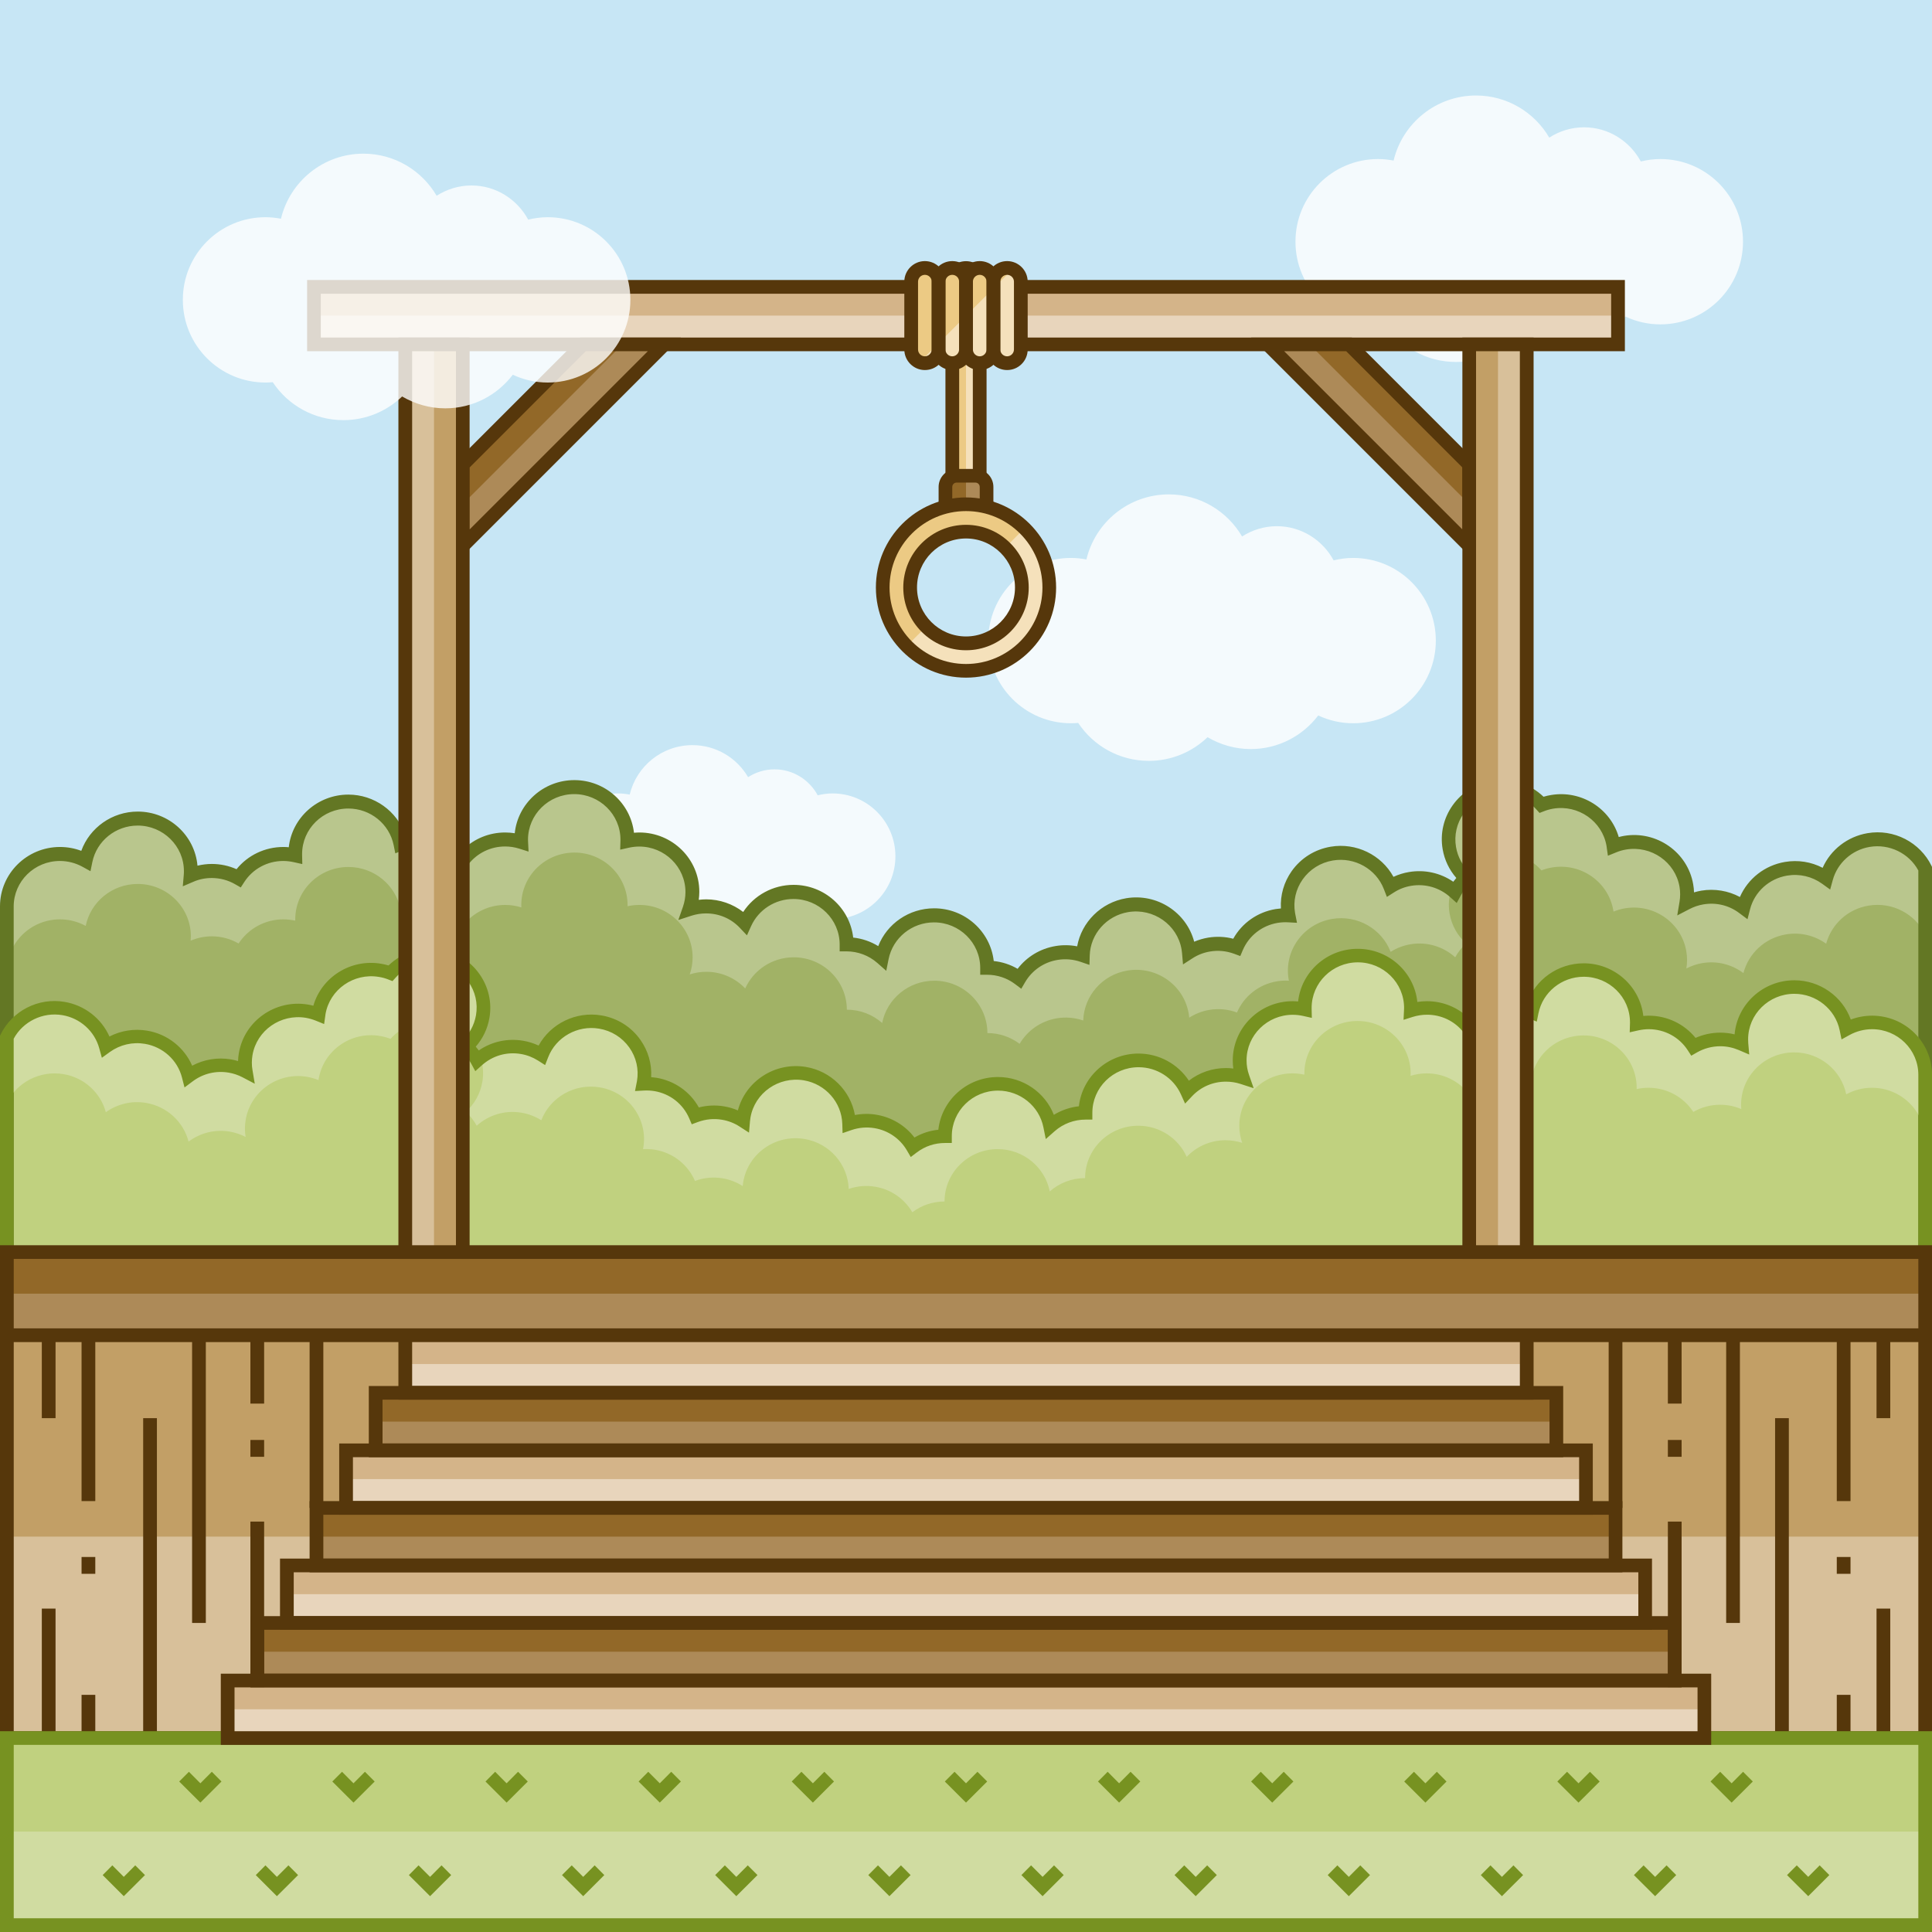 <?xml version="1.0" encoding="utf-8"?>
<!-- Generator: Adobe Illustrator 19.0.0, SVG Export Plug-In . SVG Version: 6.00 Build 0)  -->
<svg version="1.1" id="Layer_1" xmlns="http://www.w3.org/2000/svg" xmlns:xlink="http://www.w3.org/1999/xlink" x="0px" y="0px"
	 width="2800px" height="2800px" viewBox="0 0 2800 2800" enable-background="new 0 0 2800 2800" xml:space="preserve">
<rect id="XMLID_751_" fill="#C7E6F5" width="2800" height="2800"/>
<g id="XMLID_583_" opacity="0.8">
	<g id="XMLID_36_">
		<path id="XMLID_54_" fill="#FFFFFF" d="M1552,808.6c7.7,0,15.2,0.8,22.5,2.2c12.9-54.1,61.5-94.3,119.5-94.3
			c45.3,0,84.8,24.6,106.1,61c14.6-9.3,31.8-14.9,50.4-14.9c35.7,0,66.4,20.2,82.3,49.5c9.1-2.2,18.5-3.5,28.3-3.5
			c66.2,0,119.8,53.6,119.8,119.8c0,66.2-53.6,119.8-119.8,119.8c-18.1,0-35.2-4.1-50.6-11.3c-22.5,29.5-57.9,48.7-97.8,48.7
			c-22.9,0-44.2-6.4-62.6-17.2c-22.1,21.2-52.1,34.3-85.1,34.3c-42.8,0-80.4-21.8-102.4-55c-3.5,0.3-6.9,0.5-10.5,0.5
			c-66.2,0-119.8-53.6-119.8-119.8C1432.2,862.2,1485.8,808.6,1552,808.6z"/>
	</g>
</g>
<g id="XMLID_594_" opacity="0.8">
	<g id="XMLID_47_">
		<path id="XMLID_611_" fill="#FFFFFF" d="M1997.2,230.5c7.7,0,15.2,0.8,22.5,2.2c12.9-54.1,61.5-94.3,119.5-94.3
			c45.3,0,84.8,24.6,106.1,61c14.6-9.3,31.8-14.9,50.4-14.9c35.7,0,66.4,20.2,82.3,49.5c9.1-2.2,18.5-3.5,28.3-3.5
			c66.2,0,119.8,53.6,119.8,119.8c0,66.2-53.6,119.8-119.8,119.8c-18.1,0-35.2-4.1-50.6-11.3c-22.5,29.5-57.9,48.7-97.8,48.7
			c-22.9,0-44.2-6.4-62.6-17.2c-22.1,21.2-52.1,34.3-85.1,34.3c-42.8,0-80.4-21.8-102.4-55c-3.5,0.3-6.9,0.5-10.5,0.5
			c-66.2,0-119.8-53.6-119.8-119.8C1877.4,284.1,1931,230.5,1997.2,230.5z"/>
	</g>
</g>
<g id="XMLID_644_" opacity="0.8">
	<g id="XMLID_44_">
		<path id="XMLID_610_" fill="#FFFFFF" d="M895.5,1149.9c5.8,0,11.5,0.6,17.1,1.7c9.8-41.1,46.8-71.7,90.9-71.7
			c34.5,0,64.5,18.7,80.7,46.4c11.1-7.1,24.2-11.3,38.3-11.3c27.2,0,50.5,15.3,62.6,37.6c6.9-1.7,14.1-2.7,21.5-2.7
			c50.3,0,91.1,40.8,91.1,91.1c0,50.3-40.8,91.1-91.1,91.1c-13.8,0-26.8-3.1-38.5-8.6c-17.1,22.5-44,37-74.4,37
			c-17.4,0-33.6-4.8-47.6-13.1c-16.8,16.1-39.6,26.1-64.7,26.1c-32.5,0-61.2-16.6-77.9-41.8c-2.6,0.2-5.3,0.4-8,0.4
			c-50.3,0-91.1-40.8-91.1-91.1C804.4,1190.7,845.2,1149.9,895.5,1149.9z"/>
	</g>
</g>
<g id="XMLID_532_">
	<path id="XMLID_749_" fill="#A1B266" d="M86.9,1237.5c13.5,0,26.3,3.5,37.3,9.5c7.1-34.7,38.2-60.8,75.4-60.8c42.5,0,77,34,77,75.9
		c0,2.1-0.1,4.2-0.3,6.3c9.4-4,19.8-6.3,30.7-6.3c14.2,0,27.4,3.8,38.8,10.4c13.7-21,37.6-35,64.8-35c5.9,0,11.7,0.7,17.3,1.9
		c0-0.6,0-1.3,0-1.9c0-41.9,34.5-75.9,77-75.9c37.3,0,68.5,26.2,75.5,61.1c9.3-3.9,19.5-6.1,30.2-6.1c24.7,0,46.7,11.5,60.8,29.4
		c14.1-17.9,36.1-29.4,60.8-29.4c8.2,0,16,1.3,23.4,3.6c-0.1-1.2-0.1-2.4-0.1-3.6c0-41.9,34.5-75.9,77-75.9c42.5,0,77,34,77,75.9
		c0,0.7,0,1.3,0,1.9c5.6-1.3,11.3-1.9,17.3-1.9c42.5,0,77,34,77,75.9c0,8.7-1.5,17-4.2,24.8c7.6-2.5,15.7-3.8,24.1-3.8
		c22.2,0,42.2,9.3,56.3,24.1c12-26.6,39-45.1,70.3-45.1c42.5,0,77,34,77,75.9c19.7,0,37.6,7.3,51.2,19.3
		c6.9-34.9,38.1-61.3,75.5-61.3c42.5,0,77,34,77,75.9c17.6,0,33.7,5.8,46.7,15.6c11.1-18.9,30.3-33,53.8-37
		c13.3-2.2,26.5-0.9,38.4,3.2c1.1-35.4,27.3-66.3,64-72.4c41.9-7,81.7,20.8,88.8,62.1c0.4,2.1,0.6,4.2,0.8,6.2
		c8.6-5.5,18.4-9.5,29.2-11.3c14-2.3,27.7-0.8,40,3.8c9.9-23,31.1-40.7,57.9-45.2c5.9-1,11.7-1.3,17.4-0.9c-0.1-0.6-0.3-1.3-0.4-1.9
		c-7.1-41.3,21.1-80.6,63-87.6c36.8-6.2,72,14.5,84.8,47.7c8.5-5.4,18.2-9.2,28.7-11c24.4-4.1,48,3.6,64.9,18.9
		c4.1-7.5,9.4-14.3,15.8-20.1c-12.2-11-20.9-25.9-23.9-43.2c-7.1-41.3,21.1-80.6,63-87.6c27.3-4.6,53.6,5.6,70.7,24.7
		c4.8-1.9,9.9-3.3,15.3-4.2c41.9-7,81.7,20.8,88.8,62.1c0.1,0.6,0.2,1.3,0.3,1.9c5.3-2.2,10.8-3.8,16.7-4.8
		c41.9-7,81.7,20.8,88.8,62.1c1.5,8.6,1.4,17,0.1,25.1c7.1-3.7,14.8-6.4,23.1-7.8c21.9-3.7,43.2,2.2,59.6,14.5
		c7.3-28.2,30.7-50.9,61.7-56.1c21.3-3.6,42,1.9,58.2,13.5c7.6-27.8,30.8-50.1,61.4-55.2c34.5-5.8,67.5,12.1,82.1,41.6v1530.8H9.9
		V1313.4C9.9,1271.5,44.4,1237.5,86.9,1237.5z"/>
</g>
<g id="XMLID_508_">
	<path id="XMLID_748_" fill="#C0D17F" d="M2713.1,1481.7c-13.5,0-26.3,3.5-37.3,9.5c-7.1-34.7-38.2-60.8-75.4-60.8
		c-42.5,0-77,34-77,75.9c0,2.1,0.1,4.2,0.3,6.3c-9.4-4-19.8-6.3-30.7-6.3c-14.2,0-27.4,3.8-38.8,10.4c-13.7-21-37.6-35-64.8-35
		c-5.9,0-11.7,0.7-17.3,1.9c0-0.6,0-1.3,0-1.9c0-41.9-34.5-75.9-77-75.9c-37.3,0-68.5,26.2-75.5,61.1c-9.3-3.9-19.5-6.1-30.2-6.1
		c-24.7,0-46.7,11.5-60.8,29.4c-14.1-17.9-36.1-29.4-60.8-29.4c-8.2,0-16,1.3-23.4,3.6c0.1-1.2,0.1-2.4,0.1-3.6
		c0-41.9-34.5-75.9-77-75.9c-42.5,0-77,34-77,75.9c0,0.7,0,1.3,0,1.9c-5.6-1.3-11.3-1.9-17.3-1.9c-42.5,0-77,34-77,75.9
		c0,8.7,1.5,17,4.2,24.8c-7.6-2.5-15.7-3.8-24.1-3.8c-22.2,0-42.2,9.3-56.3,24.1c-12-26.6-39-45.1-70.3-45.1c-42.5,0-77,34-77,75.9
		c-19.7,0-37.6,7.3-51.2,19.3c-6.9-34.9-38.1-61.3-75.5-61.3c-42.5,0-77,34-77,75.9c-17.6,0-33.7,5.8-46.7,15.6
		c-11.1-18.9-30.3-33-53.8-37c-13.3-2.2-26.5-0.9-38.4,3.2c-1.1-35.4-27.3-66.3-64-72.4c-41.9-7-81.7,20.8-88.8,62.1
		c-0.4,2.1-0.6,4.2-0.8,6.2c-8.6-5.5-18.4-9.5-29.2-11.3c-14-2.3-27.7-0.8-40,3.8c-9.9-23-31.1-40.7-57.9-45.2
		c-5.9-1-11.7-1.3-17.4-0.9c0.1-0.6,0.3-1.3,0.4-1.9c7.1-41.3-21.1-80.6-63-87.6c-36.8-6.2-72,14.5-84.8,47.7
		c-8.5-5.4-18.2-9.2-28.7-11c-24.4-4.1-48,3.6-64.9,18.9c-4.1-7.5-9.4-14.3-15.8-20.1c12.2-11,20.9-25.9,23.9-43.2
		c7.1-41.3-21.1-80.6-63-87.6c-27.3-4.6-53.6,5.6-70.7,24.7c-4.8-1.9-9.9-3.3-15.3-4.2c-41.9-7-81.7,20.8-88.8,62.1
		c-0.1,0.6-0.2,1.3-0.3,1.9c-5.3-2.2-10.8-3.8-16.7-4.8c-41.9-7-81.7,20.8-88.8,62.1c-1.5,8.6-1.4,17-0.1,25.1
		c-7.1-3.7-14.8-6.4-23.1-7.8c-21.9-3.7-43.2,2.2-59.6,14.5c-7.3-28.2-30.7-50.9-61.7-56.1c-21.3-3.6-42,1.9-58.2,13.5
		c-7.6-27.8-30.8-50.1-61.4-55.2c-34.5-5.8-67.5,12.1-82.1,41.6v1286.6h2780.1V1557.6C2790.1,1515.7,2755.6,1481.7,2713.1,1481.7z"
		/>
</g>
<g id="XMLID_51_">
	<g id="XMLID_52_">
		<path id="XMLID_747_" fill="#B9C68D" d="M86.9,1332.4c13.5,0,26.3,3.5,37.3,9.5c7.1-34.7,38.2-60.8,75.4-60.8
			c42.5,0,77,34,77,75.9c0,2.1-0.1,4.2-0.3,6.3c9.4-4,19.8-6.3,30.7-6.3c14.2,0,27.4,3.8,38.8,10.4c13.7-21,37.6-35,64.8-35
			c5.9,0,11.7,0.7,17.3,1.9c0-0.6,0-1.3,0-1.9c0-41.9,34.5-75.9,77-75.9c37.3,0,68.5,26.2,75.5,61.1c9.3-3.9,19.5-6.1,30.2-6.1
			c24.7,0,46.7,11.5,60.8,29.4c14.1-17.9,36.1-29.4,60.8-29.4c8.2,0,16,1.3,23.4,3.6c-0.1-1.2-0.1-2.4-0.1-3.6
			c0-41.9,34.5-75.9,77-75.9c42.5,0,77,34,77,75.9c0,0.7,0,1.3,0,1.9c5.6-1.3,11.3-1.9,17.3-1.9c42.5,0,77,34,77,75.9
			c0,8.7-1.5,17-4.2,24.8c7.6-2.5,15.7-3.8,24.1-3.8c22.2,0,42.2,9.3,56.3,24.1c12-26.6,39-45.1,70.3-45.1c42.5,0,77,34,77,75.9
			c19.7,0,37.6,7.3,51.2,19.3c6.9-34.9,38.1-61.3,75.5-61.3c42.5,0,77,34,77,75.9c17.6,0,33.7,5.8,46.7,15.6
			c11.1-18.9,30.3-33,53.8-37c13.3-2.2,26.5-0.9,38.4,3.2c1.1-35.4,27.3-66.3,64-72.4c41.9-7,81.7,20.8,88.8,62.1
			c0.4,2.1,0.6,4.2,0.8,6.2c8.6-5.5,18.4-9.5,29.2-11.3c14-2.3,27.7-0.8,40,3.8c9.9-23,31.1-40.7,57.9-45.2c5.9-1,11.7-1.3,17.4-0.9
			c-0.1-0.6-0.3-1.3-0.4-1.9c-7.1-41.3,21.1-80.6,63-87.6c36.8-6.2,72,14.5,84.8,47.7c8.5-5.4,18.2-9.2,28.7-11
			c24.4-4.1,48,3.6,64.9,18.9c4.1-7.5,9.4-14.3,15.8-20.1c-12.2-11-20.9-25.9-23.9-43.2c-2.2-12.5-1.1-24.8,2.6-36
			c-16.4-12.3-37.6-18.1-59.5-14.4c-10.6,1.8-20.2,5.6-28.7,11c-12.8-33.2-48-53.9-84.8-47.7c-41.9,7-70.1,46.3-63,87.6
			c0.1,0.6,0.3,1.3,0.4,1.9c-5.7-0.3-11.5,0-17.4,0.9c-26.8,4.5-48,22.2-57.9,45.2c-12.4-4.6-26.1-6.1-40-3.8
			c-10.7,1.8-20.6,5.7-29.2,11.3c-0.2-2.1-0.4-4.2-0.8-6.2c-7.1-41.3-46.9-69.2-88.8-62.1c-36.7,6.2-62.9,37.1-64,72.4
			c-11.9-4.1-25.1-5.5-38.4-3.2c-23.5,3.9-42.7,18-53.8,37c-13-9.8-29.1-15.6-46.7-15.6c0-41.9-34.5-75.9-77-75.9
			c-37.4,0-68.6,26.3-75.5,61.3c-13.6-12-31.6-19.3-51.2-19.3c0-41.9-34.5-75.9-77-75.9c-31.4,0-58.3,18.5-70.3,45.1
			c-14-14.8-34-24.1-56.3-24.1c-8.4,0-16.5,1.4-24.1,3.8c2.7-7.8,4.2-16.1,4.2-24.8c0-41.9-34.5-75.9-77-75.9
			c-5.9,0-11.7,0.7-17.3,1.9c0-0.6,0-1.3,0-1.9c0-41.9-34.5-75.9-77-75.9c-42.5,0-77,34-77,75.9c0,1.2,0,2.4,0.1,3.6
			c-7.4-2.3-15.2-3.6-23.4-3.6c-24.7,0-46.7,11.5-60.8,29.4c-14.1-17.9-36.1-29.4-60.8-29.4c-10.7,0-20.9,2.2-30.2,6.1
			c-7-34.8-38.1-61.1-75.5-61.1c-42.5,0-77,34-77,75.9c0,0.7,0,1.3,0,1.9c-5.6-1.3-11.3-1.9-17.3-1.9c-27.2,0-51.1,14-64.8,35
			c-11.4-6.6-24.7-10.4-38.8-10.4c-10.9,0-21.3,2.2-30.7,6.3c0.2-2.1,0.3-4.2,0.3-6.3c0-41.9-34.5-75.9-77-75.9
			c-37.3,0-68.3,26.1-75.4,60.8c-11.1-6.1-23.8-9.5-37.3-9.5c-42.5,0-77,34-77,75.9v94.9C9.9,1366.4,44.4,1332.4,86.9,1332.4z"/>
	</g>
	<g id="XMLID_53_">
		<path id="XMLID_746_" fill="#B9C68D" d="M2708,1217.6c-30.6,5.1-53.9,27.5-61.4,55.2c-16.2-11.6-36.9-17.1-58.2-13.5
			c-30.9,5.2-54.4,27.9-61.7,56.1c-16.4-12.3-37.7-18.2-59.6-14.5c-8.3,1.4-16.1,4.1-23.1,7.8c1.4-8.1,1.4-16.6-0.1-25.1
			c-7.1-41.3-46.9-69.2-88.8-62.1c-5.9,1-11.4,2.6-16.7,4.8c-0.1-0.6-0.2-1.3-0.3-1.9c-7.1-41.3-46.9-69.2-88.8-62.1
			c-5.3,0.9-10.4,2.3-15.3,4.2c-17-19.1-43.4-29.3-70.7-24.7c-41.9,7-70.1,46.3-63,87.6c2.3,13.2,7.9,25,15.8,34.7
			c11.4-14,27.8-24.1,47.2-27.4c27.3-4.6,53.6,5.6,70.7,24.7c4.8-1.9,9.9-3.3,15.3-4.2c41.9-7,81.7,20.8,88.8,62.1
			c0.1,0.6,0.2,1.3,0.3,1.9c5.3-2.2,10.8-3.8,16.7-4.8c41.9-7,81.7,20.8,88.8,62.1c1.5,8.6,1.4,17,0.1,25.1
			c7.1-3.7,14.8-6.4,23.1-7.8c21.9-3.7,43.2,2.2,59.6,14.5c7.3-28.2,30.7-50.9,61.7-56.1c21.3-3.6,42,1.9,58.2,13.5
			c7.6-27.8,30.8-50.1,61.4-55.2c34.5-5.8,67.5,12.1,82.1,41.6v-94.9C2775.5,1229.7,2742.5,1211.8,2708,1217.6z"/>
	</g>
</g>
<g id="XMLID_48_">
	<path id="XMLID_607_" fill="#637724" d="M2800,2800H0V1313.4c0-47.3,39-85.9,86.9-85.9c10.6,0,21.1,1.9,30.9,5.6
		c12.2-33.6,44.8-56.9,81.8-56.9c45.4,0,82.7,34.5,86.6,78.4c6.8-1.6,13.7-2.5,20.8-2.5c12.4,0,24.6,2.6,35.8,7.6
		c16.4-20.3,41.2-32.2,67.9-32.2c2.6,0,5.2,0.1,7.8,0.4c4.8-42.9,41.7-76.3,86.4-76.3c37.5,0,70.4,23.9,82.3,58.1
		c7.6-2.1,15.4-3.2,23.4-3.2c23,0,44.6,8.8,60.8,24.5c16.2-15.7,37.7-24.5,60.8-24.5c4.6,0,9.3,0.4,13.8,1.1
		c4.5-43.2,41.5-77,86.4-77c44.6,0,81.5,33.4,86.4,76.3c2.6-0.2,5.2-0.4,7.8-0.4c47.9,0,86.9,38.5,86.9,85.9c0,3.9-0.3,7.8-0.8,11.7
		c3.6-0.4,7.2-0.7,10.8-0.7c19.5,0,38.4,6.6,53.6,18.3c15.8-24.2,43.2-39.3,73-39.3c44.7,0,81.6,33.5,86.4,76.4
		c12.9,1.4,25.3,5.6,36.3,12.4c12.7-32.5,44.7-54.8,81-54.8c44.7,0,81.6,33.5,86.4,76.4c12.3,1.3,24,5.1,34.6,11.3
		c13.3-17.5,32.8-29.3,54.9-33c10.4-1.8,21.1-1.6,31.4,0.4c6.3-35.1,34.6-63.5,71-69.7c44.7-7.5,87.4,20.4,98.6,63
		c6.4-2.7,13.1-4.7,20.1-5.9c12.2-2,24.7-1.5,36.5,1.6c12.7-22.8,35.1-38.6,61.4-43c2.6-0.4,5.1-0.7,7.7-0.9
		c-1.1-19.2,4.3-38.1,15.6-54.1c13.4-18.9,33.5-31.5,56.6-35.4c36.9-6.2,73.5,11.9,90.9,43.7c7.1-3.3,14.7-5.7,22.6-7
		c22.7-3.8,45.5,1.3,64.1,14.1c1.4-1.9,2.9-3.7,4.4-5.5c-10.3-11.8-17.1-26-19.8-41.6c-3.9-22.4,1.3-45.1,14.5-63.7
		c13.4-18.9,33.5-31.5,56.6-35.4c27.6-4.6,55.2,3.9,75.1,23c3.6-1.1,7.2-1.9,10.9-2.5c44-7.4,86,19.5,98.1,60.9
		c2.5-0.7,5.1-1.2,7.7-1.7c47.2-7.9,92.2,23.6,100.2,70.2c0.7,3.9,1.1,7.8,1.2,11.7c3.5-1,7-1.9,10.6-2.5c19.2-3.2,39,0.1,55.9,9.2
		c11.5-26.5,36-45.9,65.3-50.8c18.9-3.2,37.9-0.2,54.6,8.5c11.6-26.2,36-45.3,65-50.2c18.9-3.2,37.8-0.2,54.7,8.5
		c16.4,8.5,29.9,22.1,37.9,38.5l1,2.1V2800z M19.9,2780.1h2760.3V1261.6c-13.4-25-42.1-39-70.5-34.2c-25.7,4.3-46.7,23.2-53.5,48
		l-3.8,13.8l-11.6-8.4c-14.8-10.6-32.8-14.8-50.8-11.8c-26.1,4.4-47.2,23.5-53.7,48.8l-3.7,14.4l-11.9-8.9
		c-15-11.3-33.4-15.7-52-12.6c-7.1,1.2-13.8,3.5-20.2,6.8l-17.7,9.2l3.3-19.7c1.2-7.2,1.2-14.6,0-21.8c-6.2-35.9-40.9-60.1-77.4-54
		c-5,0.8-9.9,2.2-14.6,4.2l-11.8,4.8l-1.9-13.3c0-0.3-0.1-0.6-0.1-0.9c-6.2-35.9-40.9-60.1-77.4-54c-4.6,0.8-9,2-13.3,3.7l-6.4,2.5
		l-4.6-5.1c-15.5-17.3-38.5-25.4-61.6-21.5c-17.8,3-33.3,12.7-43.7,27.3c-10.1,14.3-14.1,31.6-11.1,48.8
		c2.5,14.6,9.7,27.6,20.8,37.6l8.1,7.4l-8.1,7.4c-5.6,5-10.2,10.9-13.8,17.5l-6,11.1l-9.4-8.4c-15.4-13.9-36-19.9-56.6-16.5
		c-9,1.5-17.4,4.7-25,9.6l-10.2,6.5l-4.4-11.3c-11.3-29.3-42.4-46.8-73.9-41.5c-17.8,3-33.3,12.7-43.7,27.3
		c-10.1,14.3-14.1,31.6-11.1,48.8c0.1,0.3,0.1,0.6,0.2,0.9l0.1,0.7l2.5,12.6l-12.8-0.7c-5.1-0.3-10.2,0-15.2,0.8
		c-22.6,3.8-41.5,18.5-50.5,39.4l-3.7,8.7l-8.9-3.3c-11.1-4.1-23.2-5.3-34.9-3.3c-9.1,1.5-17.7,4.8-25.4,9.8l-13.8,8.9l-1.4-16.4
		c-0.2-2-0.4-3.8-0.7-5.4c-6.2-35.9-40.9-60.1-77.4-54c-31.3,5.3-54.8,31.7-55.7,63l-0.4,13.5l-12.8-4.4
		c-10.7-3.7-22.3-4.7-33.5-2.8c-19.8,3.3-36.8,15-46.9,32.2l-5.6,9.6l-8.9-6.7c-11.8-8.9-25.9-13.6-40.7-13.6h-9.9v-9.9
		c0-36.4-30.1-66-67-66c-32,0-59.6,22.4-65.8,53.3l-3.4,16.9l-12.9-11.4c-12.3-10.8-28.2-16.8-44.7-16.8h-9.9v-9.9
		c0-36.4-30.1-66-67-66c-26.5,0-50.5,15.4-61.3,39.2l-6.1,13.5l-10.2-10.8c-12.8-13.6-30.3-21-49-21c-7.2,0-14.2,1.1-21.1,3.3
		l-19.1,6.2l6.6-18.9c2.4-6.9,3.7-14.2,3.7-21.5c0-36.4-30.1-66-67-66c-5,0-10.1,0.6-15.1,1.7l-12.5,2.8l0.4-13.5c0-0.3,0-0.6,0-1
		c0-36.4-30.1-66-67-66c-37,0-67,29.6-67,66c0,0.9,0,2,0.1,3.1l0.7,14.2l-13.6-4.3c-6.6-2.1-13.5-3.1-20.4-3.1
		c-20.8,0-40.1,9.3-53,25.6l-7.8,9.9l-7.8-9.9c-12.8-16.3-32.1-25.6-53-25.6c-9.1,0-18,1.8-26.3,5.3l-11.2,4.7l-2.4-11.9
		c-6.2-30.8-33.8-53.1-65.7-53.1c-37,0-67,29.6-67,66c0,0.3,0,0.6,0,1l0,0.7l0.3,12.8l-12.5-2.8c-5-1.1-10.1-1.7-15.1-1.7
		c-23,0-44.1,11.4-56.5,30.5l-5.1,7.9l-8.2-4.7c-10.2-5.9-21.9-9-33.9-9c-9.3,0-18.3,1.8-26.7,5.5l-15.2,6.5l1.4-16.5
		c0.2-2,0.2-3.8,0.2-5.5c0-36.4-30.1-66-67-66c-31.8,0-59.4,22.2-65.7,52.9l-2.7,13.2l-11.8-6.5c-9.9-5.4-21.2-8.3-32.5-8.3
		c-37,0-67,29.6-67,66V2780.1z"/>
</g>
<g id="XMLID_62_">
	<g id="XMLID_63_">
		<path id="XMLID_745_" fill="#D0DCA1" d="M2713.1,1481.7c-13.5,0-26.3,3.5-37.3,9.5c-7.1-34.7-38.2-60.8-75.4-60.8
			c-42.5,0-77,34-77,75.9c0,2.1,0.1,4.2,0.3,6.3c-9.4-4-19.8-6.3-30.7-6.3c-14.2,0-27.4,3.8-38.8,10.4c-13.7-21-37.6-35-64.8-35
			c-5.9,0-11.7,0.7-17.3,1.9c0-0.6,0-1.3,0-1.9c0-41.9-34.5-75.9-77-75.9c-37.3,0-68.5,26.2-75.5,61.1c-9.3-3.9-19.5-6.1-30.2-6.1
			c-24.7,0-46.7,11.5-60.8,29.4c-14.1-17.9-36.1-29.4-60.8-29.4c-8.2,0-16,1.3-23.4,3.6c0.1-1.2,0.1-2.4,0.1-3.6
			c0-41.9-34.5-75.9-77-75.9c-42.5,0-77,34-77,75.9c0,0.7,0,1.3,0,1.9c-5.6-1.3-11.3-1.9-17.3-1.9c-42.5,0-77,34-77,75.9
			c0,8.7,1.5,17,4.2,24.8c-7.6-2.5-15.7-3.8-24.1-3.8c-22.2,0-42.2,9.3-56.3,24.1c-12-26.6-39-45.1-70.3-45.1c-42.5,0-77,34-77,75.9
			c-19.7,0-37.6,7.3-51.2,19.3c-6.9-34.9-38.1-61.3-75.5-61.3c-42.5,0-77,34-77,75.9c-17.6,0-33.7,5.8-46.7,15.6
			c-11.1-18.9-30.3-33-53.8-37c-13.3-2.2-26.5-0.9-38.4,3.2c-1.1-35.4-27.3-66.3-64-72.4c-41.9-7-81.7,20.8-88.8,62.1
			c-0.4,2.1-0.6,4.2-0.8,6.2c-8.6-5.5-18.4-9.5-29.2-11.3c-14-2.3-27.7-0.8-40,3.8c-9.9-23-31.1-40.7-57.9-45.2
			c-5.9-1-11.7-1.3-17.4-0.9c0.1-0.6,0.3-1.3,0.4-1.9c7.1-41.3-21.1-80.6-63-87.6c-36.8-6.2-72,14.5-84.8,47.7
			c-8.5-5.4-18.2-9.2-28.7-11c-21.9-3.7-43.1,2.2-59.5,14.4c3.7,11.3,4.8,23.6,2.6,36c-3,17.3-11.7,32.2-23.9,43.2
			c6.4,5.8,11.7,12.6,15.8,20.1c16.9-15.3,40.5-23,64.9-18.9c10.6,1.8,20.2,5.6,28.7,11c12.8-33.2,48-53.9,84.8-47.7
			c41.9,7,70.1,46.3,63,87.6c-0.1,0.6-0.3,1.3-0.4,1.9c5.7-0.3,11.5,0,17.4,0.9c26.8,4.5,48,22.2,57.9,45.2
			c12.4-4.6,26.1-6.1,40-3.8c10.7,1.8,20.6,5.7,29.2,11.3c0.2-2.1,0.4-4.2,0.8-6.2c7.1-41.3,46.9-69.2,88.8-62.1
			c36.7,6.2,62.9,37.1,64,72.4c11.9-4.1,25.1-5.5,38.4-3.2c23.5,3.9,42.7,18,53.8,37c13-9.8,29.1-15.6,46.7-15.6
			c0-41.9,34.5-75.9,77-75.9c37.4,0,68.6,26.3,75.5,61.3c13.6-12,31.6-19.3,51.2-19.3c0-41.9,34.5-75.9,77-75.9
			c31.4,0,58.3,18.5,70.3,45.1c14-14.8,34-24.1,56.3-24.1c8.4,0,16.5,1.4,24.1,3.8c-2.7-7.8-4.2-16.1-4.2-24.8
			c0-41.9,34.5-75.9,77-75.9c5.9,0,11.7,0.7,17.3,1.9c0-0.6,0-1.3,0-1.9c0-41.9,34.5-75.9,77-75.9c42.5,0,77,34,77,75.9
			c0,1.2,0,2.4-0.1,3.6c7.4-2.3,15.2-3.6,23.4-3.6c24.7,0,46.7,11.5,60.8,29.4c14.1-17.9,36.1-29.4,60.8-29.4
			c10.7,0,20.9,2.2,30.2,6.1c7-34.8,38.1-61.1,75.5-61.1c42.5,0,77,34,77,75.9c0,0.7,0,1.3,0,1.9c5.6-1.3,11.3-1.9,17.3-1.9
			c27.2,0,51.1,14,64.8,35c11.4-6.6,24.7-10.4,38.8-10.4c10.9,0,21.3,2.2,30.7,6.3c-0.2-2.1-0.3-4.2-0.3-6.3
			c0-41.9,34.5-75.9,77-75.9c37.3,0,68.3,26.1,75.4,60.8c11.1-6.1,23.8-9.5,37.3-9.5c42.5,0,77,34,77,75.9v-94.9
			C2790.1,1515.7,2755.6,1481.7,2713.1,1481.7z"/>
	</g>
	<g id="XMLID_64_">
		<path id="XMLID_744_" fill="#D0DCA1" d="M92,1556.7c30.6,5.1,53.9,27.5,61.4,55.2c16.2-11.6,36.9-17.1,58.2-13.5
			c30.9,5.2,54.4,27.9,61.7,56.1c16.4-12.3,37.7-18.2,59.6-14.5c8.3,1.4,16.1,4.1,23.1,7.8c-1.4-8.1-1.4-16.6,0.1-25.1
			c7.1-41.3,46.9-69.2,88.8-62.1c5.9,1,11.4,2.6,16.7,4.8c0.1-0.6,0.2-1.3,0.3-1.9c7.1-41.3,46.9-69.2,88.8-62.1
			c5.3,0.9,10.4,2.3,15.3,4.2c17-19.1,43.4-29.3,70.7-24.7c19.4,3.2,35.8,13.4,47.2,27.4c7.9-9.7,13.5-21.5,15.8-34.7
			c7.1-41.3-21.1-80.6-63-87.6c-27.3-4.6-53.6,5.6-70.7,24.7c-4.8-1.9-9.9-3.3-15.3-4.2c-41.9-7-81.7,20.8-88.8,62.1
			c-0.1,0.6-0.2,1.3-0.3,1.9c-5.3-2.2-10.8-3.8-16.7-4.8c-41.9-7-81.7,20.8-88.8,62.1c-1.5,8.6-1.4,17-0.1,25.1
			c-7.1-3.7-14.8-6.4-23.1-7.8c-21.9-3.7-43.2,2.2-59.6,14.5c-7.3-28.2-30.7-50.9-61.7-56.1c-21.3-3.6-42,1.9-58.2,13.5
			c-7.6-27.8-30.8-50.1-61.4-55.2c-34.5-5.8-67.5,12.1-82.1,41.6v94.9C24.5,1568.8,57.5,1551,92,1556.7z"/>
	</g>
</g>
<g id="XMLID_49_">
	<path id="XMLID_604_" fill="#779221" d="M2800,2800H0V1501.1l1-2.1c8.1-16.4,21.5-30,37.9-38.5c16.9-8.7,35.8-11.7,54.7-8.5
		c29,4.9,53.4,24,65,50.2c16.7-8.6,35.7-11.6,54.6-8.5c29.3,4.9,53.8,24.3,65.3,50.8c17-9.1,36.8-12.4,55.9-9.2
		c3.6,0.6,7.1,1.4,10.6,2.5c0.1-3.9,0.5-7.8,1.2-11.7c8-46.7,53-78.1,100.2-70.2c2.6,0.4,5.1,1,7.7,1.7c12-41.5,54.1-68.3,98.1-60.9
		c3.7,0.6,7.3,1.5,10.9,2.5c19.9-19.1,47.5-27.7,75.1-23c23.1,3.9,43.2,16.4,56.6,35.4c13.2,18.6,18.4,41.3,14.5,63.7
		c-2.7,15.6-9.5,29.8-19.8,41.6c1.5,1.8,3,3.6,4.4,5.5c18.6-12.8,41.4-17.9,64.1-14.1c7.9,1.3,15.4,3.7,22.6,7
		c17.5-31.8,54-49.9,90.9-43.7c23.1,3.9,43.2,16.4,56.6,35.4c11.3,16,16.7,34.9,15.6,54.1c2.6,0.2,5.2,0.5,7.7,0.9
		c26.3,4.4,48.7,20.2,61.4,43c11.9-3.1,24.4-3.6,36.5-1.6c7,1.2,13.7,3.1,20.1,5.9c11.2-42.6,53.9-70.5,98.6-63
		c36.5,6.1,64.7,34.5,71,69.7c10.3-2,21-2.2,31.4-0.4c22.1,3.7,41.6,15.6,54.9,33c10.6-6.2,22.3-10,34.6-11.3
		c4.8-42.9,41.7-76.4,86.4-76.4c36.3,0,68.3,22.3,81,54.8c11-6.7,23.4-11,36.3-12.4c4.8-42.9,41.7-76.4,86.4-76.4
		c29.7,0,57.1,15.1,73,39.3c15.2-11.8,34.1-18.3,53.6-18.3c3.6,0,7.2,0.2,10.8,0.7c-0.5-3.9-0.8-7.8-0.8-11.7
		c0-47.3,39-85.9,86.9-85.9c2.6,0,5.2,0.1,7.8,0.4c4.8-42.9,41.7-76.3,86.4-76.3c44.9,0,81.9,33.8,86.4,77c4.6-0.7,9.2-1.1,13.8-1.1
		c23,0,44.6,8.8,60.8,24.5c16.2-15.7,37.7-24.5,60.8-24.5c8,0,15.8,1.1,23.4,3.2c11.8-34.3,44.8-58.1,82.3-58.1
		c44.6,0,81.5,33.4,86.4,76.3c2.6-0.2,5.2-0.4,7.8-0.4c26.7,0,51.4,11.9,67.9,32.2c11.2-5,23.4-7.6,35.8-7.6c7.1,0,14,0.8,20.8,2.5
		c3.8-43.9,41.2-78.4,86.6-78.4c37,0,69.6,23.3,81.8,56.9c9.8-3.7,20.3-5.6,30.9-5.6c47.9,0,86.9,38.5,86.9,85.9V2800z M19.9,2780.1
		h2760.3V1557.6c0-36.4-30.1-66-67-66c-11.4,0-22.6,2.9-32.5,8.3l-11.8,6.5l-2.7-13.2c-6.3-30.6-33.9-52.9-65.7-52.9
		c-37,0-67,29.6-67,66c0,1.7,0.1,3.4,0.2,5.5l1.4,16.5l-15.2-6.5c-8.5-3.6-17.5-5.5-26.7-5.5c-11.9,0-23.6,3.1-33.9,9l-8.2,4.7
		l-5.1-7.9c-12.4-19.1-33.5-30.5-56.5-30.5c-5,0-10.1,0.6-15.1,1.7l-12.5,2.8l0.4-13.5c0-0.3,0-0.6,0-1c0-36.4-30.1-66-67-66
		c-31.9,0-59.5,22.3-65.7,53.1l-2.4,11.9l-11.2-4.7c-8.3-3.5-17.2-5.3-26.3-5.3c-20.8,0-40.1,9.3-53,25.6l-7.8,9.9l-7.8-9.9
		c-12.8-16.3-32.1-25.6-53-25.6c-6.9,0-13.8,1.1-20.4,3.1l-13.6,4.3l0.7-14.2c0.1-1.1,0.1-2.2,0.1-3.1c0-36.4-30.1-66-67-66
		s-67,29.6-67,66c0,0.3,0,0.6,0,1l0,0.7l0.3,12.8l-12.5-2.8c-5-1.1-10-1.7-15.1-1.7c-37,0-67,29.6-67,66c0,7.3,1.2,14.6,3.7,21.5
		l6.6,18.9l-19.1-6.2c-6.8-2.2-13.9-3.3-21.1-3.3c-18.8,0-36.2,7.5-49,21l-10.2,10.8l-6.1-13.5c-10.8-23.8-34.8-39.2-61.3-39.2
		c-37,0-67,29.6-67,66v9.9h-9.9c-16.5,0-32.4,6-44.7,16.8l-12.9,11.4l-3.4-16.9c-6.1-30.9-33.8-53.3-65.8-53.3c-37,0-67,29.6-67,66
		v9.9h-9.9c-14.9,0-28.9,4.7-40.7,13.6l-8.9,6.7l-5.6-9.6c-10-17.1-27.1-28.9-46.9-32.2c-11.2-1.9-22.8-0.9-33.5,2.8l-12.8,4.4
		l-0.4-13.5c-1-31.2-24.4-57.7-55.7-63c-36.5-6.1-71.2,18.1-77.4,54c-0.3,1.6-0.5,3.4-0.7,5.4l-1.4,16.4l-13.8-8.9
		c-7.7-5-16.3-8.3-25.4-9.8c-11.7-2-23.8-0.8-34.9,3.3l-8.9,3.3l-3.7-8.7c-9-20.9-27.8-35.6-50.5-39.4c-5-0.8-10-1.1-15.2-0.8
		l-12.8,0.7l2.6-13.3c0.1-0.3,0.1-0.6,0.2-1c3-17.2-1-34.5-11.1-48.8c-10.4-14.6-25.9-24.3-43.7-27.3c-31.5-5.3-62.5,12.2-73.9,41.5
		l-4.4,11.3l-10.2-6.5c-7.6-4.8-16-8.1-25-9.6c-20.6-3.5-41.2,2.6-56.6,16.5l-9.4,8.4l-6-11.1c-3.6-6.6-8.2-12.5-13.8-17.5l-8.1-7.4
		l8.1-7.4c11.1-10,18.2-23,20.8-37.6c3-17.2-1-34.5-11.1-48.8c-10.4-14.6-25.9-24.3-43.7-27.3c-23.1-3.9-46.1,4.2-61.6,21.5
		l-4.6,5.1l-6.4-2.5c-4.3-1.7-8.8-2.9-13.3-3.6c-36.5-6.1-71.2,18.1-77.4,54c-0.1,0.3-0.1,0.6-0.1,1l-0.1,0.7l-1.8,12.6l-11.8-4.8
		c-4.7-1.9-9.6-3.3-14.6-4.2c-36.5-6.1-71.2,18.1-77.4,54c-1.2,7.2-1.3,14.6,0,21.8l3.3,19.7l-17.7-9.3c-6.3-3.3-13.1-5.6-20.2-6.8
		c-18.5-3.1-37,1.4-52,12.6l-11.9,8.9l-3.7-14.4c-6.5-25.3-27.6-44.4-53.7-48.8c-18-3-36,1.2-50.8,11.8l-11.6,8.4l-3.8-13.8
		c-6.8-24.9-27.8-43.7-53.5-48c-28.4-4.8-57.1,9.2-70.5,34.2V2780.1z"/>
</g>
<g id="XMLID_181_">
	<path id="XMLID_743_" fill="#ECCA84" d="M1400,388.4c-11,0-19.9,8.9-19.9,19.9v322.5c0,11,8.9,19.9,19.9,19.9s19.9-8.9,19.9-19.9
		V408.3C1419.9,397.3,1411,388.4,1400,388.4z"/>
</g>
<g id="XMLID_208_">
	<path id="XMLID_742_" fill="#F5E1BB" d="M1419.9,730.8V408.3c0-11-8.9-19.9-19.9-19.9v362.2C1411,750.6,1419.9,741.7,1419.9,730.8z
		"/>
</g>
<g id="XMLID_236_">
	<path id="XMLID_495_" fill="#56370B" d="M1400,760.6c-16.4,0-29.8-13.4-29.8-29.8V408.3c0-16.4,13.4-29.8,29.8-29.8
		s29.8,13.4,29.8,29.8v322.5C1429.8,747.2,1416.4,760.6,1400,760.6z M1400,398.3c-5.5,0-9.9,4.5-9.9,9.9v322.5
		c0,5.5,4.5,9.9,9.9,9.9s9.9-4.5,9.9-9.9V408.3C1409.9,402.8,1405.5,398.3,1400,398.3z"/>
</g>
<g id="XMLID_30_">
	<rect id="XMLID_741_" x="9.9" y="1814.6" fill="#926828" width="2780.1" height="120.6"/>
</g>
<g id="XMLID_134_">
	<rect id="XMLID_740_" x="9.9" y="1874.9" fill="#AD8A58" width="2780.1" height="60.3"/>
</g>
<g id="XMLID_164_">
	<path id="XMLID_436_" fill="#56370B" d="M2800,1945.1H0v-140.4h2800V1945.1z M19.9,1925.2h2760.3v-100.7H19.9V1925.2z"/>
</g>
<g id="XMLID_369_">
	<rect id="XMLID_739_" x="9.9" y="1935.2" fill="#C29F66" width="2780.1" height="583.7"/>
</g>
<g id="XMLID_274_">
	<rect id="XMLID_738_" x="9.9" y="2227" fill="#D8C09A" width="2780.1" height="291.9"/>
</g>
<g id="XMLID_273_">
	<rect id="XMLID_435_" x="2572.6" y="2055.3" fill="#56370B" width="19.9" height="463.6"/>
</g>
<g id="XMLID_272_">
	<rect id="XMLID_434_" x="2662" y="2456.3" fill="#56370B" width="19.9" height="62.5"/>
</g>
<g id="XMLID_271_">
	<rect id="XMLID_433_" x="2719.6" y="2331.3" fill="#56370B" width="19.9" height="187.6"/>
</g>
<g id="XMLID_275_">
	<path id="XMLID_417_" fill="#56370B" d="M2800,2528.8H0v-603.6h2800V2528.8z M19.9,2509h2760.3v-563.9H19.9V2509z"/>
</g>
<g id="XMLID_257_">
	<rect id="XMLID_234_" x="207.5" y="2055.3" fill="#56370B" width="19.9" height="463.6"/>
</g>
<g id="XMLID_263_">
	<rect id="XMLID_233_" x="118.2" y="2456.3" fill="#56370B" width="19.9" height="62.5"/>
</g>
<g id="XMLID_259_">
	<rect id="XMLID_232_" x="60.6" y="2331.3" fill="#56370B" width="19.9" height="187.6"/>
</g>
<g id="XMLID_774_">
	<rect id="XMLID_737_" x="9.9" y="2518.9" fill="#C0D17F" width="2780.1" height="271.2"/>
</g>
<g id="XMLID_35_">
	<rect id="XMLID_736_" x="9.9" y="2654.5" fill="#D0DCA1" width="2780.1" height="135.6"/>
</g>
<g id="XMLID_32_">
	<rect id="XMLID_735_" x="455" y="415.7" fill="#D4B489" width="1890" height="83.4"/>
</g>
<g id="XMLID_67_">
	<rect id="XMLID_734_" x="455" y="457.4" fill="#E8D5BC" width="1890" height="41.7"/>
</g>
<g id="XMLID_50_">
	<path id="XMLID_229_" fill="#56370B" d="M2354.9,509H445.1V405.8h1909.8V509z M464.9,489.2h1870.1v-63.5H464.9V489.2z"/>
</g>
<g id="XMLID_317_">
	<rect id="XMLID_733_" x="587.3" y="1935.2" fill="#D4B489" width="1625.3" height="83.4"/>
</g>
<g id="XMLID_316_">
	<rect id="XMLID_732_" x="544.4" y="2018.6" fill="#926828" width="1711.1" height="83.4"/>
</g>
<g id="XMLID_315_">
	<rect id="XMLID_731_" x="501.5" y="2102" fill="#D4B489" width="1796.9" height="83.4"/>
</g>
<g id="XMLID_314_">
	<rect id="XMLID_730_" x="458.6" y="2185.3" fill="#926828" width="1882.7" height="83.4"/>
</g>
<g id="XMLID_313_">
	<rect id="XMLID_729_" x="415.7" y="2268.7" fill="#D4B489" width="1968.5" height="83.4"/>
</g>
<g id="XMLID_312_">
	<rect id="XMLID_149_" x="372.8" y="2352.1" fill="#926828" width="2054.3" height="83.4"/>
</g>
<g id="XMLID_33_">
	<rect id="XMLID_148_" x="587.3" y="499.1" fill="#C29F66" width="83.4" height="1315.5"/>
</g>
<g id="XMLID_65_">
	<rect id="XMLID_146_" x="587.3" y="499.1" fill="#D8C09A" width="41.7" height="1315.5"/>
</g>
<g id="XMLID_66_">
	<path id="XMLID_226_" fill="#56370B" d="M680.7,1824.5H577.4V489.2h103.2V1824.5z M597.3,1804.7h63.5V509h-63.5V1804.7z"/>
</g>
<g id="XMLID_31_">
	<g id="XMLID_37_">
		<polygon id="XMLID_145_" fill="#926828" points="962.8,499.1 844.9,499.1 670.7,673.3 670.7,791.2 		"/>
	</g>
</g>
<g id="XMLID_75_">
	<polygon id="XMLID_144_" fill="#AD8A58" points="902.1,499.1 670.7,730.5 670.7,791.2 962.8,499.1 	"/>
</g>
<g id="XMLID_70_">
	<g id="XMLID_71_">
		<path id="XMLID_223_" fill="#56370B" d="M660.8,815.2v-146l180-180h146L660.8,815.2z M680.7,677.4v89.8L938.9,509H849L680.7,677.4
			z"/>
	</g>
</g>
<g id="XMLID_77_">
	<g id="XMLID_78_">
		<polygon id="XMLID_143_" fill="#926828" points="1837.2,499.1 1955.1,499.1 2129.3,673.3 2129.3,791.2 		"/>
	</g>
</g>
<g id="XMLID_76_">
	<polygon id="XMLID_142_" fill="#AD8A58" points="1897.9,499.1 2129.3,730.5 2129.3,791.2 1837.2,499.1 	"/>
</g>
<g id="XMLID_73_">
	<g id="XMLID_74_">
		<path id="XMLID_220_" fill="#56370B" d="M2139.2,815.2l-326-326h146l180,180V815.2z M1861.1,509l258.2,258.2v-89.8L1951,509
			H1861.1z"/>
	</g>
</g>
<g id="XMLID_38_">
	<rect id="XMLID_141_" x="2129.3" y="499.1" fill="#C29F66" width="83.4" height="1315.5"/>
</g>
<g id="XMLID_69_">
	<rect id="XMLID_140_" x="2171" y="499.1" fill="#D8C09A" width="41.7" height="1315.5"/>
</g>
<g id="XMLID_68_">
	<path id="XMLID_217_" fill="#56370B" d="M2222.6,1824.5h-103.2V489.2h103.2V1824.5z M2139.2,1804.7h63.5V509h-63.5V1804.7z"/>
</g>
<g id="XMLID_115_">
	<g id="XMLID_176_">
		<path id="XMLID_139_" fill="#ECCA84" d="M1340.4,388.4c-11,0-19.9,8.9-19.9,19.9v98.3c0,11,8.9,19.9,19.9,19.9s19.9-8.9,19.9-19.9
			v-98.3C1360.3,397.3,1351.4,388.4,1340.4,388.4z"/>
	</g>
	<g id="XMLID_173_">
		<path id="XMLID_138_" fill="#ECCA84" d="M1380.1,388.4c-11,0-19.9,8.9-19.9,19.9v98.3c0,11,8.9,19.9,19.9,19.9s19.9-8.9,19.9-19.9
			v-98.3C1400,397.3,1391.1,388.4,1380.1,388.4z"/>
	</g>
	<g id="XMLID_174_">
		<path id="XMLID_137_" fill="#ECCA84" d="M1419.9,388.4c-11,0-19.9,8.9-19.9,19.9v98.3c0,11,8.9,19.9,19.9,19.9s19.9-8.9,19.9-19.9
			v-98.3C1439.7,397.3,1430.8,388.4,1419.9,388.4z"/>
	</g>
	<g id="XMLID_175_">
		<path id="XMLID_136_" fill="#ECCA84" d="M1459.6,388.4c-11,0-19.9,8.9-19.9,19.9v98.3c0,11,8.9,19.9,19.9,19.9s19.9-8.9,19.9-19.9
			v-98.3C1479.4,397.3,1470.5,388.4,1459.6,388.4z"/>
	</g>
</g>
<g id="XMLID_178_">
	<path id="XMLID_133_" fill="#926828" d="M1413.5,689.4h-27c-9,0-16.3,7.3-16.3,16.3v28.6c0,9,7.3,16.3,16.3,16.3h27
		c9,0,16.3-7.3,16.3-16.3v-28.6C1429.8,696.7,1422.5,689.4,1413.5,689.4z"/>
</g>
<g id="XMLID_206_">
	<path id="XMLID_132_" fill="#AD8A58" d="M1413.6,689.4H1400v61.2h13.6c8.9,0,16.2-7.3,16.2-16.2v-28.8
		C1429.8,696.7,1422.5,689.4,1413.6,689.4z"/>
</g>
<g id="XMLID_235_">
	<path id="XMLID_214_" fill="#56370B" d="M1413.6,760.6h-27.2c-14.4,0-26.1-11.7-26.1-26.1v-28.8c0-14.4,11.7-26.1,26.1-26.1h27.2
		c14.4,0,26.1,11.7,26.1,26.1v28.8C1439.7,748.8,1428,760.6,1413.6,760.6z M1386.4,699.4c-3.5,0-6.3,2.8-6.3,6.3v28.8
		c0,3.5,2.8,6.3,6.3,6.3h27.2c3.5,0,6.3-2.8,6.3-6.3v-28.8c0-3.5-2.8-6.3-6.3-6.3H1386.4z"/>
</g>
<g id="XMLID_177_">
	<g id="XMLID_179_">
		<path id="XMLID_777_" fill="#ECCA84" d="M1314.7,936.8c-47.1-47.1-47.1-123.6,0-170.7c47.1-47.1,123.6-47.1,170.7,0
			c47.1,47.1,47.1,123.6,0,170.7C1438.3,983.9,1361.7,983.9,1314.7,936.8z M1457.3,794.2c-31.6-31.6-82.9-31.6-114.5,0
			c-31.6,31.6-31.6,82.9,0,114.5c31.6,31.6,82.9,31.6,114.5,0C1488.8,877.1,1488.8,825.8,1457.3,794.2z"/>
	</g>
</g>
<g id="XMLID_135_">
	<path id="XMLID_211_" fill="#779221" d="M2800,2800H0v-291h2800V2800z M19.9,2780.1h2760.3v-251.3H19.9V2780.1z"/>
</g>
<g id="XMLID_311_">
	<rect id="XMLID_131_" x="329.9" y="2435.5" fill="#D4B489" width="2140.1" height="83.4"/>
</g>
<g id="XMLID_244_">
	<rect id="XMLID_130_" x="587.3" y="1976.9" fill="#E8D5BC" width="1625.3" height="41.7"/>
</g>
<g id="XMLID_243_">
	<rect id="XMLID_129_" x="544.4" y="2060.3" fill="#AD8A58" width="1711.1" height="41.7"/>
</g>
<g id="XMLID_242_">
	<rect id="XMLID_128_" x="501.5" y="2143.6" fill="#E8D5BC" width="1796.9" height="41.7"/>
</g>
<g id="XMLID_241_">
	<rect id="XMLID_127_" x="458.6" y="2227" fill="#AD8A58" width="1882.7" height="41.7"/>
</g>
<g id="XMLID_240_">
	<rect id="XMLID_126_" x="415.7" y="2310.4" fill="#E8D5BC" width="1968.5" height="41.7"/>
</g>
<g id="XMLID_239_">
	<rect id="XMLID_125_" x="372.8" y="2393.8" fill="#AD8A58" width="2054.3" height="41.7"/>
</g>
<g id="XMLID_238_">
	<rect id="XMLID_124_" x="329.9" y="2477.2" fill="#E8D5BC" width="2140.1" height="41.7"/>
</g>
<g id="XMLID_200_">
	<path id="XMLID_123_" fill="#F5E1BB" d="M1400,506.6c0,11,8.9,19.9,19.9,19.9s19.9-8.9,19.9-19.9c0,11,8.9,19.9,19.9,19.9
		s19.9-8.9,19.9-19.9v-98.3c0-8.2-5-15.2-12-18.2l-134.8,134.8c2.4,1,5,1.6,7.8,1.6c11,0,19.9-8.9,19.9-19.9
		c0,11,8.9,19.9,19.9,19.9S1400,517.5,1400,506.6z"/>
</g>
<g id="XMLID_165_">
	<g id="XMLID_204_">
		<path id="XMLID_199_" fill="#56370B" d="M1340.4,536.3c-16.4,0-29.8-13.4-29.8-29.8v-98.3c0-16.4,13.4-29.8,29.8-29.8
			s29.8,13.4,29.8,29.8v98.3C1370.2,523,1356.9,536.3,1340.4,536.3z M1340.4,398.3c-5.5,0-9.9,4.5-9.9,9.9v98.3
			c0,5.5,4.5,9.9,9.9,9.9s9.9-4.5,9.9-9.9v-98.3C1350.4,402.8,1345.9,398.3,1340.4,398.3z"/>
	</g>
	<g id="XMLID_203_">
		<path id="XMLID_196_" fill="#56370B" d="M1380.1,536.3c-16.4,0-29.8-13.4-29.8-29.8v-98.3c0-16.4,13.4-29.8,29.8-29.8
			s29.8,13.4,29.8,29.8v98.3C1409.9,523,1396.6,536.3,1380.1,536.3z M1380.1,398.3c-5.5,0-9.9,4.5-9.9,9.9v98.3
			c0,5.5,4.5,9.9,9.9,9.9s9.9-4.5,9.9-9.9v-98.3C1390.1,402.8,1385.6,398.3,1380.1,398.3z"/>
	</g>
	<g id="XMLID_202_">
		<path id="XMLID_193_" fill="#56370B" d="M1419.9,536.3c-16.4,0-29.8-13.4-29.8-29.8v-98.3c0-16.4,13.4-29.8,29.8-29.8
			s29.8,13.4,29.8,29.8v98.3C1449.6,523,1436.3,536.3,1419.9,536.3z M1419.9,398.3c-5.5,0-9.9,4.5-9.9,9.9v98.3
			c0,5.5,4.5,9.9,9.9,9.9s9.9-4.5,9.9-9.9v-98.3C1429.8,402.8,1425.3,398.3,1419.9,398.3z"/>
	</g>
	<g id="XMLID_201_">
		<path id="XMLID_185_" fill="#56370B" d="M1459.6,536.3c-16.4,0-29.8-13.4-29.8-29.8v-98.3c0-16.4,13.4-29.8,29.8-29.8
			s29.8,13.4,29.8,29.8v98.3C1489.4,523,1476,536.3,1459.6,536.3z M1459.6,398.3c-5.5,0-9.9,4.5-9.9,9.9v98.3c0,5.5,4.5,9.9,9.9,9.9
			s9.9-4.5,9.9-9.9v-98.3C1469.5,402.8,1465,398.3,1459.6,398.3z"/>
	</g>
</g>
<g id="XMLID_237_">
	<path id="XMLID_119_" fill="#F5E1BB" d="M1456.7,908.2c-31.6,31.6-82.9,31.6-114.5,0l-28.1,28.1c47.1,47.1,123.6,47.1,170.7,0
		c47.1-47.1,47.1-123.6,0-170.7l-28.1,28.1C1488.3,825.2,1488.3,876.6,1456.7,908.2z"/>
</g>
<g id="XMLID_205_">
	<g id="XMLID_207_">
		<path id="XMLID_187_" fill="#56370B" d="M1400,982.1c-72,0-130.6-58.6-130.6-130.6c0-72,58.6-130.6,130.6-130.6
			s130.6,58.6,130.6,130.6C1530.6,923.5,1472,982.1,1400,982.1z M1400,740.7c-61.1,0-110.8,49.7-110.8,110.8
			c0,61.1,49.7,110.8,110.8,110.8s110.8-49.7,110.8-110.8C1510.8,790.4,1461.1,740.7,1400,740.7z M1400,942.4
			c-50.1,0-90.9-40.8-90.9-90.9c0-50.1,40.8-90.9,90.9-90.9s90.9,40.8,90.9,90.9C1490.9,901.6,1450.1,942.4,1400,942.4z M1400,780.4
			c-39.2,0-71,31.9-71,71c0,39.2,31.9,71,71,71s71-31.9,71-71C1471,812.3,1439.2,780.4,1400,780.4z"/>
	</g>
</g>
<g id="XMLID_251_">
	<path id="XMLID_172_" fill="#56370B" d="M2222.6,2028.5H577.4v-103.2h1645.2V2028.5z M597.3,2008.6h1605.4v-63.5H597.3V2008.6z"/>
</g>
<g id="XMLID_250_">
	<path id="XMLID_169_" fill="#56370B" d="M2265.5,2111.9h-1731v-103.2h1731V2111.9z M554.4,2092h1691.3v-63.5H554.4V2092z"/>
</g>
<g id="XMLID_249_">
	<path id="XMLID_166_" fill="#56370B" d="M2308.4,2195.3H491.6V2092h1816.8V2195.3z M511.5,2175.4h1777.1v-63.5H511.5V2175.4z"/>
</g>
<g id="XMLID_248_">
	<path id="XMLID_122_" fill="#56370B" d="M2351.3,2278.7H448.7v-103.2h1902.6V2278.7z M468.6,2258.8h1862.9v-63.5H468.6V2258.8z"/>
</g>
<g id="XMLID_247_">
	<path id="XMLID_117_" fill="#56370B" d="M2394.2,2362H405.8v-103.2h1988.4V2362z M425.7,2342.2h1948.7v-63.5H425.7V2342.2z"/>
</g>
<g id="XMLID_246_">
	<path id="XMLID_113_" fill="#56370B" d="M2437.1,2445.4H362.9v-103.2h2074.2V2445.4z M382.8,2425.6h2034.5V2362H382.8V2425.6z"/>
</g>
<g id="XMLID_245_">
	<path id="XMLID_110_" fill="#56370B" d="M2480,2528.8H320v-103.2h2160V2528.8z M339.9,2509h2120.3v-63.5H339.9V2509z"/>
</g>
<g id="XMLID_253_">
	<rect id="XMLID_109_" x="118.2" y="1935.2" fill="#56370B" width="19.9" height="240.3"/>
</g>
<g id="XMLID_258_">
	<rect id="XMLID_108_" x="278.4" y="1935.2" fill="#56370B" width="19.9" height="416.9"/>
</g>
<g id="XMLID_256_">
	<rect id="XMLID_107_" x="362.9" y="1935.2" fill="#56370B" width="19.9" height="99"/>
</g>
<g id="XMLID_267_">
	<rect id="XMLID_106_" x="362.9" y="2205.2" fill="#56370B" width="19.9" height="239.9"/>
</g>
<g id="XMLID_254_">
	<rect id="XMLID_105_" x="60.6" y="1935.2" fill="#56370B" width="19.9" height="120.1"/>
</g>
<g id="XMLID_252_">
	<rect id="XMLID_104_" x="362.9" y="2086.9" fill="#56370B" width="19.9" height="24.4"/>
</g>
<g id="XMLID_265_">
	<rect id="XMLID_103_" x="118.2" y="2256.5" fill="#56370B" width="19.9" height="24.4"/>
</g>
<g id="XMLID_261_">
	<rect id="XMLID_102_" x="448.7" y="1935.2" fill="#56370B" width="19.9" height="250.2"/>
</g>
<g id="XMLID_270_">
	<rect id="XMLID_101_" x="2662" y="1935.2" fill="#56370B" width="19.9" height="240.3"/>
</g>
<g id="XMLID_269_">
	<rect id="XMLID_100_" x="2501.7" y="1935.2" fill="#56370B" width="19.9" height="416.9"/>
</g>
<g id="XMLID_268_">
	<rect id="XMLID_99_" x="2417.2" y="1935.2" fill="#56370B" width="19.9" height="99"/>
</g>
<g id="XMLID_266_">
	<rect id="XMLID_98_" x="2417.2" y="2205.2" fill="#56370B" width="19.9" height="239.9"/>
</g>
<g id="XMLID_264_">
	<rect id="XMLID_97_" x="2719.6" y="1935.2" fill="#56370B" width="19.9" height="120.1"/>
</g>
<g id="XMLID_262_">
	<rect id="XMLID_96_" x="2417.2" y="2086.9" fill="#56370B" width="19.9" height="24.4"/>
</g>
<g id="XMLID_260_">
	<rect id="XMLID_95_" x="2662" y="2256.5" fill="#56370B" width="19.9" height="24.4"/>
</g>
<g id="XMLID_255_">
	<rect id="XMLID_94_" x="2331.4" y="1935.2" fill="#56370B" width="19.9" height="250.2"/>
</g>
<g id="XMLID_301_">
	<g id="XMLID_277_">
		<polygon id="XMLID_93_" fill="#779221" points="2620.6,2748.1 2589.9,2717.5 2604,2703.4 2620.6,2720.1 2637.2,2703.4 
			2651.2,2717.5 		"/>
	</g>
	<g id="XMLID_278_">
		<polygon id="XMLID_92_" fill="#779221" points="2398.7,2748.1 2368,2717.5 2382,2703.4 2398.7,2720.1 2415.3,2703.4 
			2429.3,2717.5 		"/>
	</g>
	<g id="XMLID_279_">
		<polygon id="XMLID_91_" fill="#779221" points="2176.7,2748.1 2146.1,2717.5 2160.1,2703.4 2176.7,2720.1 2193.4,2703.4 
			2207.4,2717.5 		"/>
	</g>
	<g id="XMLID_280_">
		<polygon id="XMLID_90_" fill="#779221" points="1954.8,2748.1 1924.2,2717.5 1938.2,2703.4 1954.8,2720.1 1971.4,2703.4 
			1985.5,2717.5 		"/>
	</g>
	<g id="XMLID_281_">
		<polygon id="XMLID_89_" fill="#779221" points="1732.9,2748.1 1702.2,2717.5 1716.3,2703.4 1732.9,2720.1 1749.5,2703.4 
			1763.5,2717.5 		"/>
	</g>
	<g id="XMLID_282_">
		<polygon id="XMLID_88_" fill="#779221" points="1511,2748.1 1480.3,2717.5 1494.3,2703.4 1511,2720.1 1527.6,2703.4 
			1541.6,2717.5 		"/>
	</g>
	<g id="XMLID_283_">
		<polygon id="XMLID_87_" fill="#779221" points="1289,2748.1 1258.4,2717.5 1272.4,2703.4 1289,2720.1 1305.7,2703.4 
			1319.7,2717.5 		"/>
	</g>
	<g id="XMLID_284_">
		<polygon id="XMLID_86_" fill="#779221" points="1067.1,2748.1 1036.5,2717.5 1050.5,2703.4 1067.1,2720.1 1083.7,2703.4 
			1097.8,2717.5 		"/>
	</g>
	<g id="XMLID_285_">
		<polygon id="XMLID_85_" fill="#779221" points="845.2,2748.1 814.5,2717.5 828.6,2703.4 845.2,2720.1 861.8,2703.4 875.8,2717.5 
					"/>
	</g>
	<g id="XMLID_286_">
		<polygon id="XMLID_84_" fill="#779221" points="623.3,2748.1 592.6,2717.5 606.6,2703.4 623.3,2720.1 639.9,2703.4 653.9,2717.5 
					"/>
	</g>
	<g id="XMLID_287_">
		<polygon id="XMLID_83_" fill="#779221" points="401.3,2748.1 370.7,2717.5 384.7,2703.4 401.3,2720.1 418,2703.4 432,2717.5 		"/>
	</g>
	<g id="XMLID_288_">
		<polygon id="XMLID_82_" fill="#779221" points="179.4,2748.1 148.8,2717.5 162.8,2703.4 179.4,2720.1 196,2703.4 210.1,2717.5 		
			"/>
	</g>
</g>
<g id="XMLID_336_">
	<g id="XMLID_348_">
		<polygon id="XMLID_81_" fill="#779221" points="2509.6,2612.5 2479,2581.9 2493,2567.8 2509.6,2584.5 2526.2,2567.8 
			2540.3,2581.9 		"/>
	</g>
	<g id="XMLID_347_">
		<polygon id="XMLID_80_" fill="#779221" points="2287.7,2612.5 2257,2581.9 2271.1,2567.8 2287.7,2584.5 2304.3,2567.8 
			2318.4,2581.9 		"/>
	</g>
	<g id="XMLID_346_">
		<polygon id="XMLID_79_" fill="#779221" points="2065.8,2612.5 2035.1,2581.9 2049.2,2567.8 2065.8,2584.5 2082.4,2567.8 
			2096.4,2581.9 		"/>
	</g>
	<g id="XMLID_345_">
		<polygon id="XMLID_72_" fill="#779221" points="1843.8,2612.5 1813.2,2581.9 1827.2,2567.8 1843.8,2584.5 1860.5,2567.8 
			1874.5,2581.9 		"/>
	</g>
	<g id="XMLID_344_">
		<polygon id="XMLID_61_" fill="#779221" points="1621.9,2612.5 1591.3,2581.9 1605.3,2567.8 1621.9,2584.5 1638.5,2567.8 
			1652.6,2581.9 		"/>
	</g>
	<g id="XMLID_343_">
		<polygon id="XMLID_60_" fill="#779221" points="1400,2612.5 1369.3,2581.9 1383.4,2567.8 1400,2584.5 1416.6,2567.8 
			1430.7,2581.9 		"/>
	</g>
	<g id="XMLID_342_">
		<polygon id="XMLID_59_" fill="#779221" points="1178.1,2612.5 1147.4,2581.9 1161.5,2567.8 1178.1,2584.5 1194.7,2567.8 
			1208.7,2581.9 		"/>
	</g>
	<g id="XMLID_341_">
		<polygon id="XMLID_58_" fill="#779221" points="956.2,2612.5 925.5,2581.9 939.5,2567.8 956.2,2584.5 972.8,2567.8 986.8,2581.9 
					"/>
	</g>
	<g id="XMLID_340_">
		<polygon id="XMLID_57_" fill="#779221" points="734.2,2612.5 703.6,2581.9 717.6,2567.8 734.2,2584.5 750.8,2567.8 764.9,2581.9 
					"/>
	</g>
	<g id="XMLID_339_">
		<polygon id="XMLID_56_" fill="#779221" points="512.3,2612.5 481.6,2581.9 495.7,2567.8 512.3,2584.5 528.9,2567.8 543,2581.9 		
			"/>
	</g>
	<g id="XMLID_338_">
		<polygon id="XMLID_55_" fill="#779221" points="290.4,2612.5 259.7,2581.9 273.8,2567.8 290.4,2584.5 307,2567.8 321,2581.9 		"/>
	</g>
</g>
<g id="XMLID_543_" opacity="0.8">
	<g id="XMLID_16_">
		<path id="XMLID_15_" fill="#FFFFFF" d="M384.7,314.8c7.7,0,15.2,0.8,22.5,2.2c12.9-54.1,61.5-94.3,119.5-94.3
			c45.3,0,84.8,24.6,106.1,61c14.6-9.3,31.8-14.9,50.4-14.9c35.7,0,66.4,20.2,82.3,49.5c9.1-2.2,18.5-3.5,28.3-3.5
			c66.2,0,119.8,53.6,119.8,119.8c0,66.2-53.6,119.8-119.8,119.8c-18.1,0-35.2-4.1-50.6-11.3c-22.5,29.5-57.9,48.7-97.8,48.7
			c-22.9,0-44.2-6.4-62.6-17.2c-22.1,21.2-52.1,34.3-85.1,34.3c-42.8,0-80.4-21.8-102.4-55c-3.5,0.3-6.9,0.5-10.5,0.5
			c-66.2,0-119.8-53.6-119.8-119.8C264.9,368.4,318.5,314.8,384.7,314.8z"/>
	</g>
</g>
</svg>

